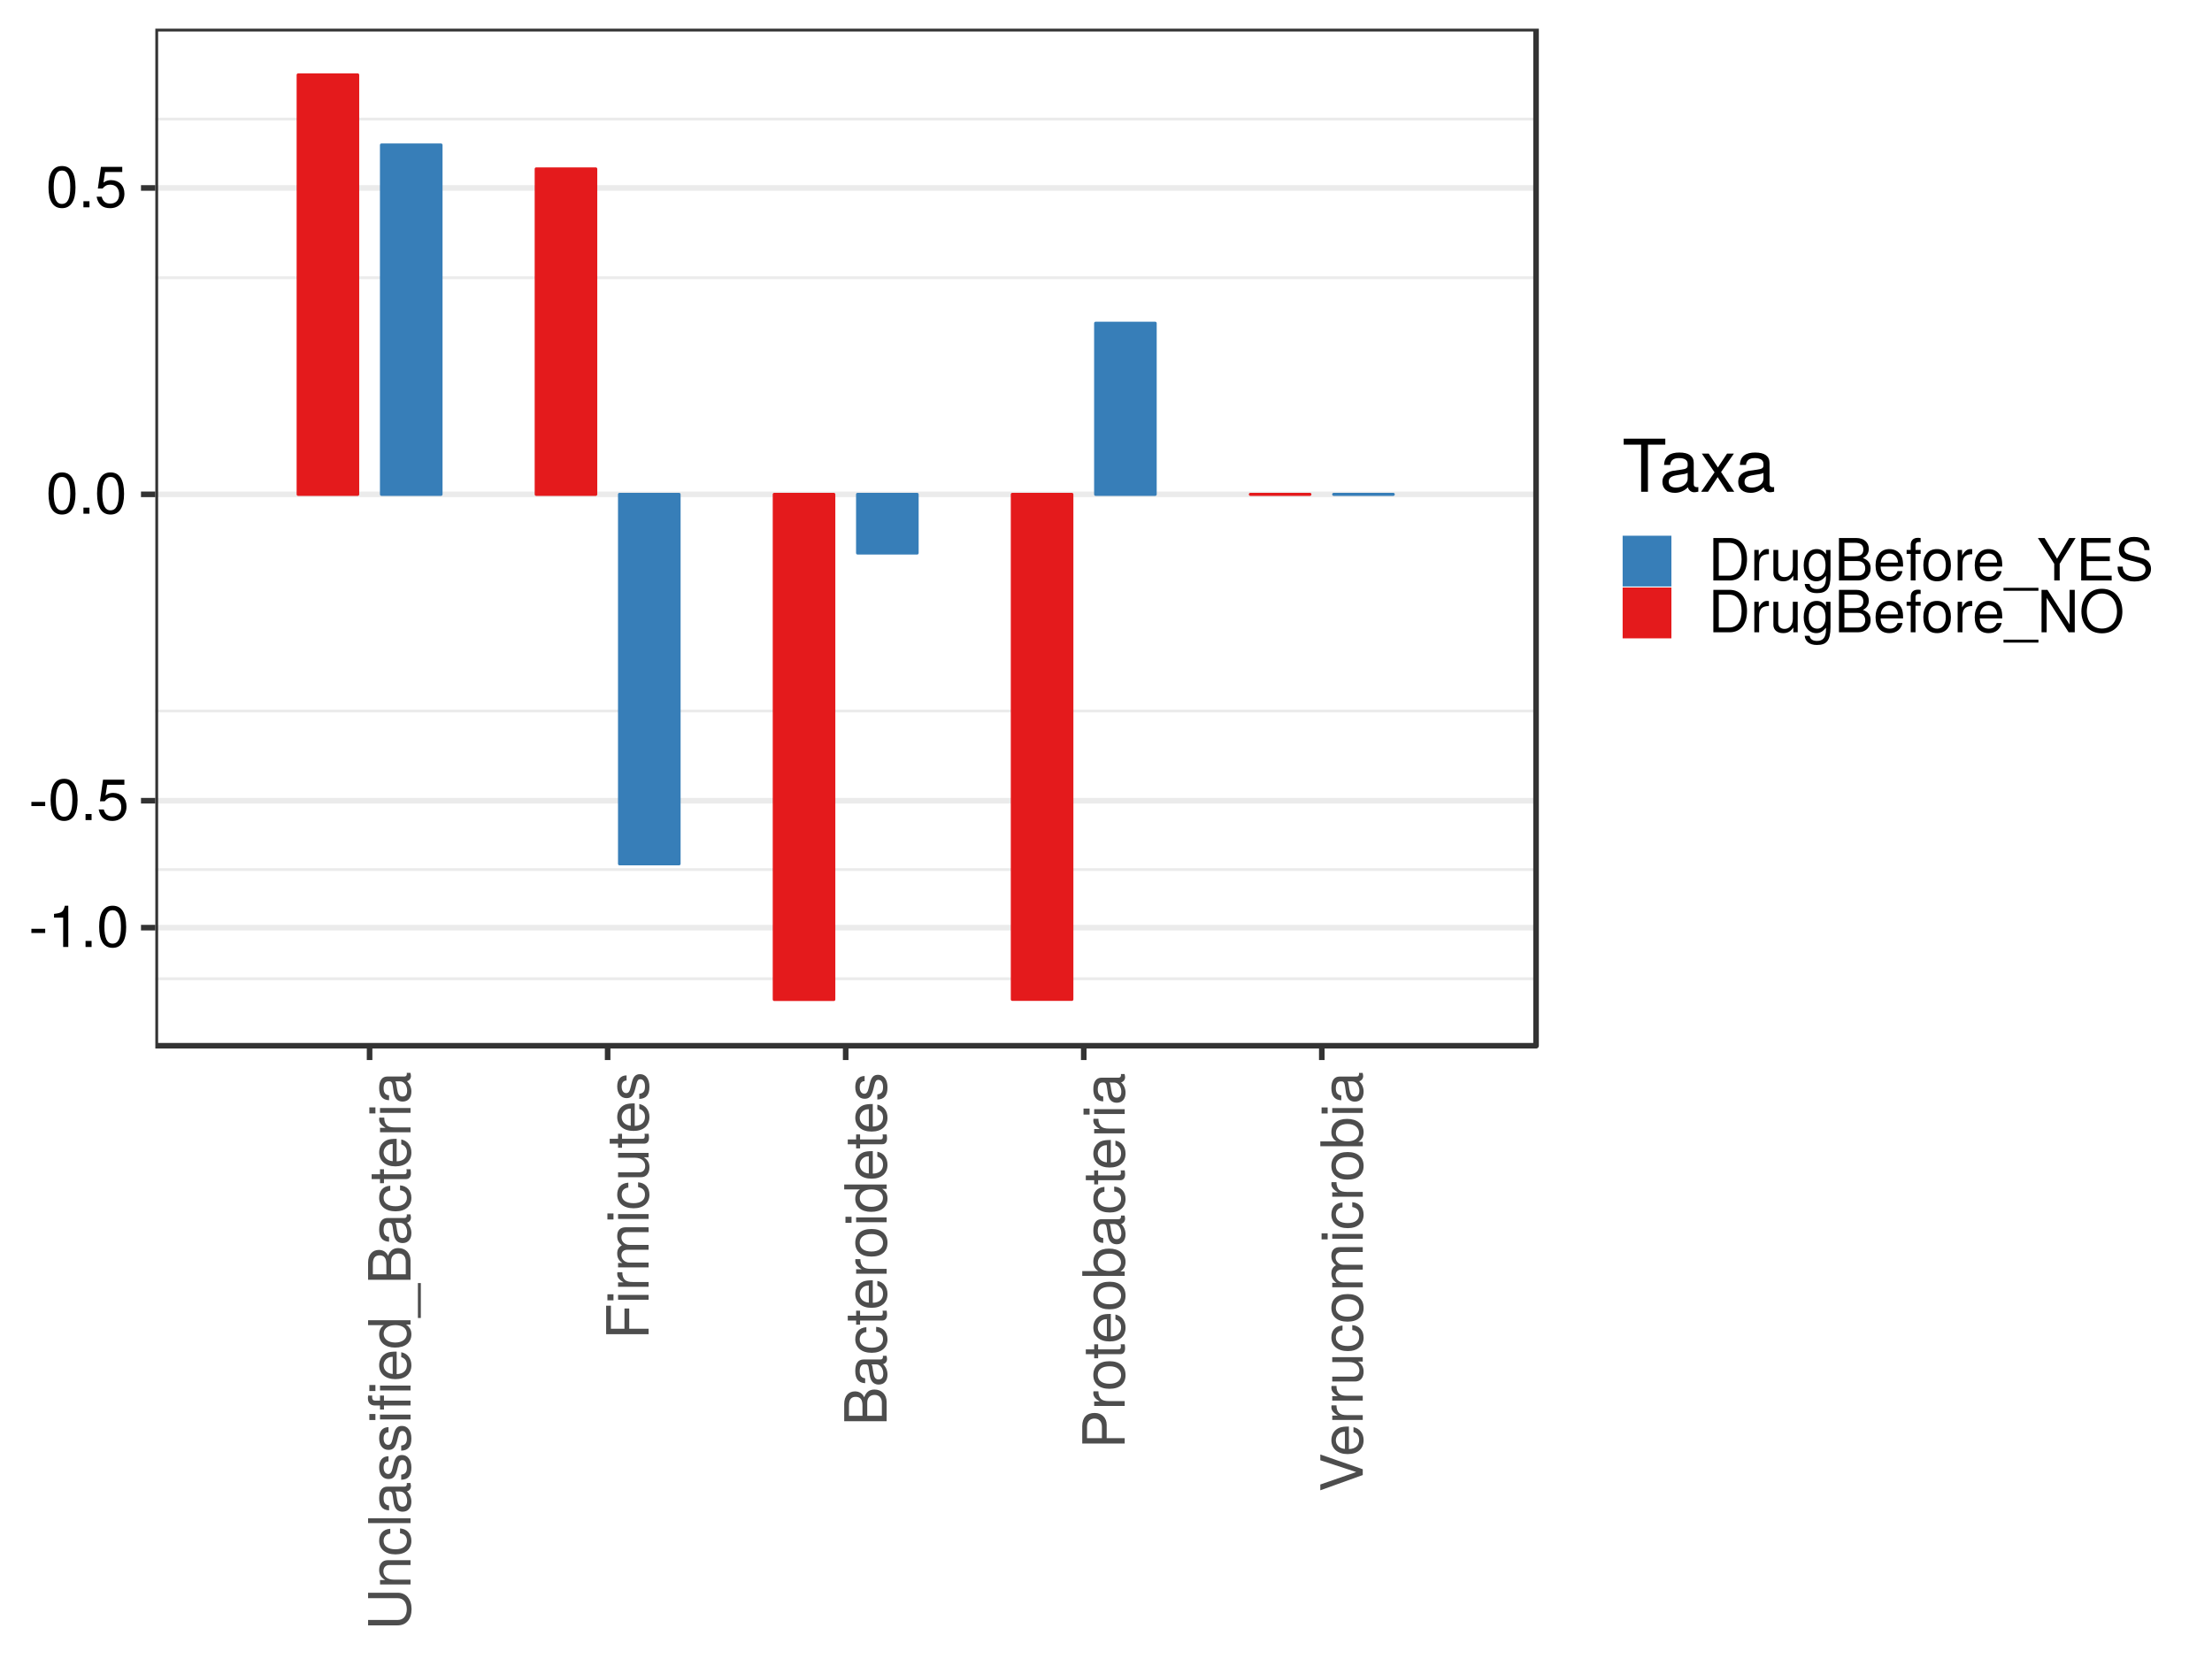 <?xml version="1.0" encoding="UTF-8"?>
<svg xmlns="http://www.w3.org/2000/svg" xmlns:xlink="http://www.w3.org/1999/xlink" width="768pt" height="576pt" viewBox="0 0 768 576" version="1.1">
<defs>
<g>
<symbol overflow="visible" id="glyph0-0">
<path style="stroke:none;" d=""/>
</symbol>
<symbol overflow="visible" id="glyph0-1">
<path style="stroke:none;" d="M 5.734 -4.859 L 5.734 -6.312 L 0.938 -6.312 L 0.938 -4.859 Z M 5.734 -4.859 "/>
</symbol>
<symbol overflow="visible" id="glyph0-2">
<path style="stroke:none;" d="M 7.016 0 L 7.016 -14.328 L 5.844 -14.328 C 5.219 -12.125 4.812 -11.828 2.062 -11.484 L 2.062 -10.203 L 5.234 -10.203 L 5.234 0 Z M 7.016 0 "/>
</symbol>
<symbol overflow="visible" id="glyph0-3">
<path style="stroke:none;" d="M 3.859 0 L 3.859 -2.109 L 1.766 -2.109 L 1.766 0 Z M 3.859 0 "/>
</symbol>
<symbol overflow="visible" id="glyph0-4">
<path style="stroke:none;" d="M 10.25 -6.891 C 10.25 -11.875 8.672 -14.328 5.562 -14.328 C 2.469 -14.328 0.875 -11.828 0.875 -7.016 C 0.875 -2.188 2.484 0.297 5.562 0.297 C 8.594 0.297 10.25 -2.188 10.25 -6.891 Z M 8.438 -7.062 C 8.438 -3 7.5 -1.172 5.516 -1.172 C 3.641 -1.172 2.688 -3.078 2.688 -7 C 2.688 -10.922 3.641 -12.766 5.562 -12.766 C 7.484 -12.766 8.438 -10.891 8.438 -7.062 Z M 8.438 -7.062 "/>
</symbol>
<symbol overflow="visible" id="glyph0-5">
<path style="stroke:none;" d="M 10.375 -4.75 C 10.375 -7.578 8.484 -9.438 5.734 -9.438 C 4.734 -9.438 3.922 -9.172 3.094 -8.578 L 3.656 -12.266 L 9.625 -12.266 L 9.625 -14.031 L 2.219 -14.031 L 1.156 -6.531 L 2.797 -6.531 C 3.625 -7.516 4.312 -7.859 5.422 -7.859 C 7.344 -7.859 8.547 -6.625 8.547 -4.516 C 8.547 -2.453 7.359 -1.281 5.422 -1.281 C 3.859 -1.281 2.906 -2.062 2.484 -3.688 L 0.703 -3.688 C 1.297 -0.828 2.906 0.297 5.453 0.297 C 8.344 0.297 10.375 -1.719 10.375 -4.75 Z M 10.375 -4.75 "/>
</symbol>
<symbol overflow="visible" id="glyph0-6">
<path style="stroke:none;" d="M 13.484 -7.375 C 13.484 -11.953 11.219 -14.734 7.484 -14.734 L 1.797 -14.734 L 1.797 0 L 7.484 0 C 11.203 0 13.484 -2.797 13.484 -7.375 Z M 11.609 -7.359 C 11.609 -3.641 10.062 -1.656 7.156 -1.656 L 3.688 -1.656 L 3.688 -13.078 L 7.156 -13.078 C 10.062 -13.078 11.609 -11.125 11.609 -7.359 Z M 11.609 -7.359 "/>
</symbol>
<symbol overflow="visible" id="glyph0-7">
<path style="stroke:none;" d="M 6.484 -9.125 L 6.484 -10.844 C 6.203 -10.875 6.062 -10.891 5.844 -10.891 C 4.75 -10.891 3.922 -10.25 2.953 -8.672 L 2.953 -10.594 L 1.422 -10.594 L 1.422 0 L 3.094 0 L 3.094 -5.5 C 3.094 -7.891 3.875 -9.078 6.484 -9.125 Z M 6.484 -9.125 "/>
</symbol>
<symbol overflow="visible" id="glyph0-8">
<path style="stroke:none;" d="M 9.75 0 L 9.75 -10.594 L 8.062 -10.594 L 8.062 -4.75 C 8.062 -2.594 6.938 -1.172 5.172 -1.172 C 3.844 -1.172 3 -1.984 3 -3.25 L 3 -10.594 L 1.312 -10.594 L 1.312 -2.594 C 1.312 -0.828 2.625 0.297 4.688 0.297 C 6.25 0.297 7.234 -0.25 8.234 -1.641 L 8.234 0 Z M 9.75 0 "/>
</symbol>
<symbol overflow="visible" id="glyph0-9">
<path style="stroke:none;" d="M 9.891 -1.734 L 9.891 -10.594 L 8.328 -10.594 L 8.328 -9.062 C 7.484 -10.312 6.453 -10.891 5.094 -10.891 C 2.406 -10.891 0.594 -8.641 0.594 -5.203 C 0.594 -1.859 2.469 0.297 4.953 0.297 C 6.281 0.297 7.219 -0.266 8.328 -1.594 L 8.328 -0.891 C 8.328 1.922 7.172 3 5.219 3 C 3.875 3 2.844 2.5 2.656 1.219 L 0.938 1.219 C 1.109 3.219 2.672 4.406 5.156 4.406 C 8.469 4.406 9.891 2.938 9.891 -1.734 Z M 8.172 -5.234 C 8.172 -2.703 7.078 -1.25 5.297 -1.25 C 3.453 -1.25 2.344 -2.734 2.344 -5.297 C 2.344 -7.844 3.484 -9.344 5.281 -9.344 C 7.094 -9.344 8.172 -7.797 8.172 -5.234 Z M 8.172 -5.234 "/>
</symbol>
<symbol overflow="visible" id="glyph0-10">
<path style="stroke:none;" d="M 12.594 -4.203 C 12.594 -5.984 11.781 -7.062 9.906 -7.781 C 11.234 -8.406 11.953 -9.5 11.953 -11 C 11.953 -13.141 10.375 -14.734 7.578 -14.734 L 1.594 -14.734 L 1.594 0 L 8.25 0 C 10.891 0 12.594 -1.781 12.594 -4.203 Z M 10.062 -10.734 C 10.062 -9.234 9.203 -8.391 7.109 -8.391 L 3.484 -8.391 L 3.484 -13.078 L 7.109 -13.078 C 9.203 -13.078 10.062 -12.234 10.062 -10.734 Z M 10.719 -4.188 C 10.719 -2.766 9.844 -1.656 8.062 -1.656 L 3.484 -1.656 L 3.484 -6.734 L 8.062 -6.734 C 9.844 -6.734 10.719 -5.625 10.719 -4.188 Z M 10.719 -4.188 "/>
</symbol>
<symbol overflow="visible" id="glyph0-11">
<path style="stroke:none;" d="M 10.375 -4.812 C 10.375 -6.344 10.25 -7.312 9.953 -8.109 C 9.266 -9.844 7.641 -10.891 5.656 -10.891 C 2.703 -10.891 0.812 -8.719 0.812 -5.234 C 0.812 -1.766 2.656 0.297 5.625 0.297 C 8.047 0.297 9.719 -1.078 10.156 -3.219 L 8.453 -3.219 C 7.984 -1.812 7.031 -1.25 5.688 -1.25 C 3.922 -1.25 2.609 -2.391 2.562 -4.812 Z M 8.578 -6.312 C 8.578 -6.312 8.578 -6.234 8.547 -6.188 L 2.609 -6.188 C 2.75 -8.062 3.938 -9.344 5.641 -9.344 C 7.297 -9.344 8.578 -7.969 8.578 -6.312 Z M 8.578 -6.312 "/>
</symbol>
<symbol overflow="visible" id="glyph0-12">
<path style="stroke:none;" d="M 5.219 -9.219 L 5.219 -10.594 L 3.453 -10.594 L 3.453 -12.25 C 3.453 -12.953 3.859 -13.328 4.625 -13.328 C 4.766 -13.328 4.828 -13.328 5.219 -13.297 L 5.219 -14.703 C 4.828 -14.781 4.609 -14.797 4.266 -14.797 C 2.703 -14.797 1.781 -13.906 1.781 -12.391 L 1.781 -10.594 L 0.359 -10.594 L 0.359 -9.219 L 1.781 -9.219 L 1.781 0 L 3.453 0 L 3.453 -9.219 Z M 5.219 -9.219 "/>
</symbol>
<symbol overflow="visible" id="glyph0-13">
<path style="stroke:none;" d="M 10.312 -5.219 C 10.312 -8.875 8.547 -10.891 5.5 -10.891 C 2.531 -10.891 0.734 -8.859 0.734 -5.297 C 0.734 -1.734 2.5 0.297 5.516 0.297 C 8.484 0.297 10.312 -1.734 10.312 -5.219 Z M 8.547 -5.234 C 8.547 -2.75 7.375 -1.25 5.516 -1.25 C 3.641 -1.25 2.484 -2.734 2.484 -5.297 C 2.484 -7.844 3.641 -9.344 5.516 -9.344 C 7.422 -9.344 8.547 -7.859 8.547 -5.234 Z M 8.547 -5.234 "/>
</symbol>
<symbol overflow="visible" id="glyph0-14">
<path style="stroke:none;" d="M 11.688 3.578 L 11.688 2.562 L -0.438 2.562 L -0.438 3.578 Z M 11.688 3.578 "/>
</symbol>
<symbol overflow="visible" id="glyph0-15">
<path style="stroke:none;" d="M 13.359 -14.734 L 11.125 -14.734 L 6.922 -7.562 L 2.594 -14.734 L 0.266 -14.734 L 5.938 -5.781 L 5.938 0 L 7.828 0 L 7.828 -5.781 Z M 13.359 -14.734 "/>
</symbol>
<symbol overflow="visible" id="glyph0-16">
<path style="stroke:none;" d="M 12.391 0 L 12.391 -1.656 L 3.703 -1.656 L 3.703 -6.719 L 11.734 -6.719 L 11.734 -8.375 L 3.703 -8.375 L 3.703 -13.078 L 12.031 -13.078 L 12.031 -14.734 L 1.812 -14.734 L 1.812 0 Z M 12.391 0 "/>
</symbol>
<symbol overflow="visible" id="glyph0-17">
<path style="stroke:none;" d="M 12.562 -4.047 C 12.562 -5.859 11.422 -7.203 9.422 -7.75 L 5.719 -8.734 C 3.938 -9.203 3.297 -9.781 3.297 -10.922 C 3.297 -12.422 4.609 -13.531 6.594 -13.531 C 8.938 -13.531 10.266 -12.453 10.266 -10.531 L 12.047 -10.531 C 12.047 -13.422 10.047 -15.109 6.656 -15.109 C 3.422 -15.109 1.422 -13.328 1.422 -10.656 C 1.422 -8.859 2.359 -7.719 4.312 -7.219 L 7.969 -6.25 C 9.828 -5.766 10.672 -5.016 10.672 -3.859 C 10.672 -2.25 9.469 -1.297 6.922 -1.297 C 4.125 -1.297 2.75 -2.688 2.75 -4.797 L 0.969 -4.797 C 0.969 -1.312 3.312 0.359 6.797 0.359 C 10.531 0.359 12.562 -1.422 12.562 -4.047 Z M 12.562 -4.047 "/>
</symbol>
<symbol overflow="visible" id="glyph0-18">
<path style="stroke:none;" d="M 13.062 0 L 13.062 -14.734 L 11.281 -14.734 L 11.281 -2.688 L 3.578 -14.734 L 1.531 -14.734 L 1.531 0 L 3.312 0 L 3.312 -11.953 L 10.938 0 Z M 13.062 0 "/>
</symbol>
<symbol overflow="visible" id="glyph0-19">
<path style="stroke:none;" d="M 15 -7.141 C 15 -11.891 12.188 -15.109 7.859 -15.109 C 3.641 -15.109 0.766 -11.875 0.766 -7.266 C 0.766 -2.656 3.641 0.359 7.891 0.359 C 12.219 0.359 15 -2.812 15 -7.141 Z M 13.125 -7.172 C 13.125 -3.625 11 -1.297 7.891 -1.297 C 4.75 -1.297 2.656 -3.625 2.656 -7.266 C 2.656 -10.891 4.75 -13.453 7.859 -13.453 C 11.062 -13.453 13.125 -10.891 13.125 -7.172 Z M 13.125 -7.172 "/>
</symbol>
<symbol overflow="visible" id="glyph1-0">
<path style="stroke:none;" d=""/>
</symbol>
<symbol overflow="visible" id="glyph1-1">
<path style="stroke:none;" d="M -4.484 -13.047 L -14.734 -13.047 L -14.734 -11.156 L -4.484 -11.156 C -2.5 -11.156 -1.297 -9.719 -1.297 -7.359 C -1.297 -5.156 -2.344 -3.594 -4.484 -3.594 L -14.734 -3.594 L -14.734 -1.719 L -4.484 -1.719 C -1.5 -1.719 0.359 -3.859 0.359 -7.359 C 0.359 -10.812 -1.531 -13.047 -4.484 -13.047 Z M -4.484 -13.047 "/>
</symbol>
<symbol overflow="visible" id="glyph1-2">
<path style="stroke:none;" d="M 0 -9.844 L -8 -9.844 C -9.766 -9.844 -10.891 -8.531 -10.891 -6.484 C -10.891 -4.906 -10.297 -3.906 -8.812 -2.969 L -10.594 -2.969 L -10.594 -1.422 L 0 -1.422 L 0 -3.094 L -5.844 -3.094 C -8 -3.094 -9.422 -4.266 -9.422 -5.984 C -9.422 -7.312 -8.609 -8.172 -7.344 -8.172 L 0 -8.172 Z M 0 -9.844 "/>
</symbol>
<symbol overflow="visible" id="glyph1-3">
<path style="stroke:none;" d="M -3.641 -9.641 L -3.641 -7.953 C -1.938 -7.656 -1.25 -6.797 -1.25 -5.359 C -1.25 -3.5 -2.688 -2.391 -5.203 -2.391 C -7.844 -2.391 -9.344 -3.484 -9.344 -5.312 C -9.344 -6.734 -8.516 -7.625 -7.031 -7.828 L -7.031 -9.516 C -9.625 -9.328 -10.891 -7.703 -10.891 -5.344 C -10.891 -2.484 -8.719 -0.625 -5.203 -0.625 C -1.781 -0.625 0.297 -2.453 0.297 -5.312 C 0.297 -7.844 -1.219 -9.438 -3.641 -9.641 Z M -3.641 -9.641 "/>
</symbol>
<symbol overflow="visible" id="glyph1-4">
<path style="stroke:none;" d="M 0 -3.047 L -14.734 -3.047 L -14.734 -1.375 L 0 -1.375 Z M 0 -3.047 "/>
</symbol>
<symbol overflow="visible" id="glyph1-5">
<path style="stroke:none;" d="M -0.047 -10.812 L -1.312 -10.812 C -1.281 -10.641 -1.281 -10.547 -1.281 -10.453 C -1.281 -9.859 -1.578 -9.547 -2.109 -9.547 L -8 -9.547 C -9.891 -9.547 -10.891 -8.172 -10.891 -5.562 C -10.891 -3 -9.906 -1.422 -7.453 -1.312 L -7.453 -3.016 C -8.75 -3.156 -9.344 -3.922 -9.344 -5.5 C -9.344 -7.016 -8.781 -7.859 -7.766 -7.859 L -7.312 -7.859 C -6.609 -7.859 -6.312 -7.438 -6.141 -6.109 C -5.844 -3.719 -5.766 -3.359 -5.5 -2.703 C -5 -1.469 -4.047 -0.844 -2.75 -0.844 C -0.828 -0.844 0.297 -2.188 0.297 -4.328 C 0.297 -5.688 -0.266 -7 -1.25 -7.922 C -0.438 -8.109 0.141 -8.828 0.141 -9.672 C 0.141 -10.016 0.094 -10.266 -0.047 -10.812 Z M -3.656 -7.859 C -2.141 -7.859 -1.172 -6.328 -1.172 -4.688 C -1.172 -3.375 -1.641 -2.609 -2.797 -2.609 C -3.906 -2.609 -4.391 -3.359 -4.656 -5.156 C -4.891 -6.938 -4.969 -7.297 -5.234 -7.859 Z M -3.656 -7.859 "/>
</symbol>
<symbol overflow="visible" id="glyph1-6">
<path style="stroke:none;" d="M -2.969 -9.281 C -4.547 -9.281 -5.344 -8.391 -5.844 -6.281 L -6.234 -4.672 C -6.547 -3.297 -7 -2.703 -7.75 -2.703 C -8.719 -2.703 -9.344 -3.578 -9.344 -4.953 C -9.344 -6.312 -8.75 -7.031 -7.641 -7.078 L -7.641 -8.859 C -9.719 -8.828 -10.891 -7.453 -10.891 -5.016 C -10.891 -2.547 -9.625 -0.953 -7.656 -0.953 C -6 -0.953 -5.219 -1.797 -4.609 -4.312 L -4.219 -5.891 C -3.938 -7.062 -3.594 -7.516 -2.828 -7.516 C -1.844 -7.516 -1.25 -6.531 -1.25 -5.062 C -1.25 -3.531 -1.625 -2.688 -3.234 -2.469 L -3.234 -0.688 C -0.781 -0.766 0.297 -2.141 0.297 -4.906 C 0.297 -7.578 -0.938 -9.281 -2.969 -9.281 Z M -2.969 -9.281 "/>
</symbol>
<symbol overflow="visible" id="glyph1-7">
<path style="stroke:none;" d="M 0 -3.094 L -10.594 -3.094 L -10.594 -1.422 L 0 -1.422 Z M -12.188 -3.312 L -14.297 -3.312 L -14.297 -1.219 L -12.188 -1.219 Z M -12.188 -3.312 "/>
</symbol>
<symbol overflow="visible" id="glyph1-8">
<path style="stroke:none;" d="M -9.219 -5.219 L -10.594 -5.219 L -10.594 -3.453 L -12.25 -3.453 C -12.953 -3.453 -13.328 -3.859 -13.328 -4.625 C -13.328 -4.766 -13.328 -4.828 -13.297 -5.219 L -14.703 -5.219 C -14.781 -4.828 -14.797 -4.609 -14.797 -4.266 C -14.797 -2.703 -13.906 -1.781 -12.391 -1.781 L -10.594 -1.781 L -10.594 -0.359 L -9.219 -0.359 L -9.219 -1.781 L 0 -1.781 L 0 -3.453 L -9.219 -3.453 Z M 0 -8.672 L -10.594 -8.672 L -10.594 -7 L 0 -7 Z M -12.188 -8.891 L -14.297 -8.891 L -14.297 -6.797 L -12.188 -6.797 Z M -12.188 -8.891 "/>
</symbol>
<symbol overflow="visible" id="glyph1-9">
<path style="stroke:none;" d="M -4.812 -10.375 C -6.344 -10.375 -7.312 -10.25 -8.109 -9.953 C -9.844 -9.266 -10.891 -7.641 -10.891 -5.656 C -10.891 -2.703 -8.719 -0.812 -5.234 -0.812 C -1.766 -0.812 0.297 -2.656 0.297 -5.625 C 0.297 -8.047 -1.078 -9.719 -3.219 -10.156 L -3.219 -8.453 C -1.812 -7.984 -1.25 -7.031 -1.25 -5.688 C -1.25 -3.922 -2.391 -2.609 -4.812 -2.562 Z M -6.312 -8.578 C -6.312 -8.578 -6.234 -8.578 -6.188 -8.547 L -6.188 -2.609 C -8.062 -2.75 -9.344 -3.938 -9.344 -5.641 C -9.344 -7.297 -7.969 -8.578 -6.312 -8.578 Z M -6.312 -8.578 "/>
</symbol>
<symbol overflow="visible" id="glyph1-10">
<path style="stroke:none;" d="M 0 -10.016 L -14.734 -10.016 L -14.734 -8.328 L -9.266 -8.328 C -10.328 -7.625 -10.891 -6.484 -10.891 -5.078 C -10.891 -2.328 -8.781 -0.531 -5.391 -0.531 C -1.812 -0.531 0.297 -2.281 0.297 -5.141 C 0.297 -6.594 -0.25 -7.609 -1.562 -8.516 L 0 -8.516 Z M -5.25 -8.328 C -2.812 -8.328 -1.281 -7.156 -1.281 -5.375 C -1.281 -3.516 -2.828 -2.281 -5.297 -2.281 C -7.766 -2.281 -9.328 -3.516 -9.328 -5.359 C -9.328 -7.172 -7.703 -8.328 -5.25 -8.328 Z M -5.25 -8.328 "/>
</symbol>
<symbol overflow="visible" id="glyph1-11">
<path style="stroke:none;" d="M 3.578 -11.688 L 2.562 -11.688 L 2.562 0.438 L 3.578 0.438 Z M 3.578 -11.688 "/>
</symbol>
<symbol overflow="visible" id="glyph1-12">
<path style="stroke:none;" d="M -4.203 -12.594 C -5.984 -12.594 -7.062 -11.781 -7.781 -9.906 C -8.406 -11.234 -9.5 -11.953 -11 -11.953 C -13.141 -11.953 -14.734 -10.375 -14.734 -7.578 L -14.734 -1.594 L 0 -1.594 L 0 -8.25 C 0 -10.891 -1.781 -12.594 -4.203 -12.594 Z M -10.734 -10.062 C -9.234 -10.062 -8.391 -9.203 -8.391 -7.109 L -8.391 -3.484 L -13.078 -3.484 L -13.078 -7.109 C -13.078 -9.203 -12.234 -10.062 -10.734 -10.062 Z M -4.188 -10.719 C -2.766 -10.719 -1.656 -9.844 -1.656 -8.062 L -1.656 -3.484 L -6.734 -3.484 L -6.734 -8.062 C -6.734 -9.844 -5.625 -10.719 -4.188 -10.719 Z M -4.188 -10.719 "/>
</symbol>
<symbol overflow="visible" id="glyph1-13">
<path style="stroke:none;" d="M 0 -5.141 L -1.422 -5.141 C -1.359 -4.906 -1.328 -4.656 -1.328 -4.328 C -1.328 -3.594 -1.531 -3.391 -2.281 -3.391 L -9.219 -3.391 L -9.219 -5.141 L -10.594 -5.141 L -10.594 -3.391 L -13.5 -3.391 L -13.5 -1.719 L -10.594 -1.719 L -10.594 -0.281 L -9.219 -0.281 L -9.219 -1.719 L -1.531 -1.719 C -0.469 -1.719 0.141 -2.453 0.141 -3.766 C 0.141 -4.172 0.094 -4.562 0 -5.141 Z M 0 -5.141 "/>
</symbol>
<symbol overflow="visible" id="glyph1-14">
<path style="stroke:none;" d="M -9.125 -6.484 L -10.844 -6.484 C -10.875 -6.203 -10.891 -6.062 -10.891 -5.844 C -10.891 -4.75 -10.25 -3.922 -8.672 -2.953 L -10.594 -2.953 L -10.594 -1.422 L 0 -1.422 L 0 -3.094 L -5.5 -3.094 C -7.891 -3.094 -9.078 -3.875 -9.125 -6.484 Z M -9.125 -6.484 "/>
</symbol>
<symbol overflow="visible" id="glyph1-15">
<path style="stroke:none;" d="M -13.078 -11.703 L -14.734 -11.703 L -14.734 -1.812 L 0 -1.812 L 0 -3.703 L -6.719 -3.703 L -6.719 -10.734 L -8.375 -10.734 L -8.375 -3.703 L -13.078 -3.703 Z M -13.078 -11.703 "/>
</symbol>
<symbol overflow="visible" id="glyph1-16">
<path style="stroke:none;" d="M 0 -15.359 L -7.953 -15.359 C -9.844 -15.359 -10.891 -14.312 -10.891 -12.328 C -10.891 -10.922 -10.469 -10.062 -9.281 -9.078 C -10.406 -8.453 -10.891 -7.609 -10.891 -6.234 C -10.891 -4.812 -10.375 -3.875 -9.094 -2.969 L -10.594 -2.969 L -10.594 -1.438 L 0 -1.438 L 0 -3.109 L -6.656 -3.109 C -8.188 -3.109 -9.422 -4.219 -9.422 -5.594 C -9.422 -6.859 -8.656 -7.562 -7.297 -7.562 L 0 -7.562 L 0 -9.234 L -6.656 -9.234 C -8.188 -9.234 -9.422 -10.375 -9.422 -11.75 C -9.422 -12.984 -8.641 -13.688 -7.297 -13.688 L 0 -13.688 Z M 0 -15.359 "/>
</symbol>
<symbol overflow="visible" id="glyph1-17">
<path style="stroke:none;" d="M 0 -9.75 L -10.594 -9.75 L -10.594 -8.062 L -4.75 -8.062 C -2.594 -8.062 -1.172 -6.938 -1.172 -5.172 C -1.172 -3.844 -1.984 -3 -3.25 -3 L -10.594 -3 L -10.594 -1.312 L -2.594 -1.312 C -0.828 -1.312 0.297 -2.625 0.297 -4.688 C 0.297 -6.25 -0.25 -7.234 -1.641 -8.234 L 0 -8.234 Z M 0 -9.75 "/>
</symbol>
<symbol overflow="visible" id="glyph1-18">
<path style="stroke:none;" d="M -5.219 -10.312 C -8.875 -10.312 -10.891 -8.547 -10.891 -5.5 C -10.891 -2.531 -8.859 -0.734 -5.297 -0.734 C -1.734 -0.734 0.297 -2.5 0.297 -5.516 C 0.297 -8.484 -1.734 -10.312 -5.219 -10.312 Z M -5.234 -8.547 C -2.75 -8.547 -1.25 -7.375 -1.25 -5.516 C -1.25 -3.641 -2.734 -2.484 -5.297 -2.484 C -7.844 -2.484 -9.344 -3.641 -9.344 -5.516 C -9.344 -7.422 -7.859 -8.547 -5.234 -8.547 Z M -5.234 -8.547 "/>
</symbol>
<symbol overflow="visible" id="glyph1-19">
<path style="stroke:none;" d="M -10.406 -12.469 C -13.188 -12.469 -14.734 -10.844 -14.734 -7.922 L -14.734 -1.844 L 0 -1.844 L 0 -3.719 L -6.25 -3.719 L -6.25 -8.344 C -6.25 -10.781 -7.969 -12.469 -10.406 -12.469 Z M -10.5 -10.516 C -8.875 -10.516 -7.906 -9.438 -7.906 -7.641 L -7.906 -3.719 L -13.078 -3.719 L -13.078 -7.641 C -13.078 -9.438 -12.109 -10.516 -10.5 -10.516 Z M -10.5 -10.516 "/>
</symbol>
<symbol overflow="visible" id="glyph1-20">
<path style="stroke:none;" d="M -5.422 -10.578 C -8.859 -10.578 -10.891 -8.828 -10.891 -6.047 C -10.891 -4.594 -10.359 -3.562 -9.156 -2.766 L -14.734 -2.766 L -14.734 -1.094 L 0 -1.094 L 0 -2.609 L -1.516 -2.609 C -0.281 -3.422 0.297 -4.484 0.297 -5.969 C 0.297 -8.75 -1.984 -10.578 -5.422 -10.578 Z M -5.312 -8.812 C -2.906 -8.812 -1.281 -7.562 -1.281 -5.719 C -1.281 -3.938 -2.891 -2.766 -5.297 -2.766 C -7.781 -2.766 -9.406 -3.938 -9.328 -5.719 C -9.328 -7.609 -7.688 -8.812 -5.312 -8.812 Z M -5.312 -8.812 "/>
</symbol>
<symbol overflow="visible" id="glyph1-21">
<path style="stroke:none;" d="M -14.734 -13.047 L -14.734 -11.047 L -2.266 -6.953 L -14.734 -2.625 L -14.734 -0.609 L 0 -5.906 L 0 -7.922 Z M -14.734 -13.047 "/>
</symbol>
<symbol overflow="visible" id="glyph2-0">
<path style="stroke:none;" d=""/>
</symbol>
<symbol overflow="visible" id="glyph2-1">
<path style="stroke:none;" d="M 14.984 -16.359 L 14.984 -18.438 L 0.531 -18.438 L 0.531 -16.359 L 6.594 -16.359 L 6.594 0 L 8.953 0 L 8.953 -16.359 Z M 14.984 -16.359 "/>
</symbol>
<symbol overflow="visible" id="glyph2-2">
<path style="stroke:none;" d="M 13.531 -0.047 L 13.531 -1.641 C 13.297 -1.594 13.203 -1.594 13.078 -1.594 C 12.344 -1.594 11.938 -1.969 11.938 -2.625 L 11.938 -10.016 C 11.938 -12.359 10.219 -13.625 6.953 -13.625 C 3.734 -13.625 1.766 -12.391 1.641 -9.328 L 3.766 -9.328 C 3.938 -10.953 4.906 -11.688 6.875 -11.688 C 8.766 -11.688 9.828 -10.969 9.828 -9.703 L 9.828 -9.156 C 9.828 -8.266 9.297 -7.891 7.641 -7.688 C 4.656 -7.312 4.203 -7.203 3.391 -6.875 C 1.844 -6.25 1.062 -5.062 1.062 -3.438 C 1.062 -1.031 2.734 0.375 5.406 0.375 C 7.109 0.375 8.75 -0.328 9.906 -1.562 C 10.141 -0.562 11.047 0.172 12.078 0.172 C 12.516 0.172 12.844 0.125 13.531 -0.047 Z M 9.828 -4.578 C 9.828 -2.688 7.906 -1.469 5.859 -1.469 C 4.219 -1.469 3.266 -2.047 3.266 -3.484 C 3.266 -4.875 4.203 -5.484 6.453 -5.812 C 8.672 -6.125 9.125 -6.219 9.828 -6.547 Z M 9.828 -4.578 "/>
</symbol>
<symbol overflow="visible" id="glyph2-3">
<path style="stroke:none;" d="M 11.953 0 L 7.375 -6.844 L 11.828 -13.25 L 9.453 -13.25 L 6.266 -8.438 L 3.078 -13.25 L 0.688 -13.25 L 5.109 -6.75 L 0.438 0 L 2.828 0 L 6.188 -5.078 L 9.5 0 Z M 11.953 0 "/>
</symbol>
</g>
<clipPath id="clip1">
  <path d="M 53.93 9.961 L 534 9.961 L 534 364 L 53.93 364 Z M 53.93 9.961 "/>
</clipPath>
<clipPath id="clip2">
  <path d="M 53.93 339 L 534 339 L 534 341 L 53.93 341 Z M 53.93 339 "/>
</clipPath>
<clipPath id="clip3">
  <path d="M 53.93 301 L 534 301 L 534 303 L 53.93 303 Z M 53.93 301 "/>
</clipPath>
<clipPath id="clip4">
  <path d="M 53.93 246 L 534 246 L 534 248 L 53.93 248 Z M 53.93 246 "/>
</clipPath>
<clipPath id="clip5">
  <path d="M 53.93 95 L 534 95 L 534 97 L 53.93 97 Z M 53.93 95 "/>
</clipPath>
<clipPath id="clip6">
  <path d="M 53.93 40 L 534 40 L 534 42 L 53.93 42 Z M 53.93 40 "/>
</clipPath>
<clipPath id="clip7">
  <path d="M 53.93 321 L 534.312 321 L 534.312 324 L 53.93 324 Z M 53.93 321 "/>
</clipPath>
<clipPath id="clip8">
  <path d="M 53.93 277 L 534.312 277 L 534.312 279 L 53.93 279 Z M 53.93 277 "/>
</clipPath>
<clipPath id="clip9">
  <path d="M 53.93 170 L 534.312 170 L 534.312 173 L 53.93 173 Z M 53.93 170 "/>
</clipPath>
<clipPath id="clip10">
  <path d="M 53.93 64 L 534.312 64 L 534.312 67 L 53.93 67 Z M 53.93 64 "/>
</clipPath>
<clipPath id="clip11">
  <path d="M 53.93 9.961 L 534.312 9.961 L 534.312 364.07 L 53.93 364.07 Z M 53.93 9.961 "/>
</clipPath>
</defs>
<g id="surface5939">
<rect x="0" y="0" width="768" height="576" style="fill:rgb(100%,100%,100%);fill-opacity:1;stroke:none;"/>
<rect x="0" y="0" width="768" height="576" style="fill:rgb(100%,100%,100%);fill-opacity:1;stroke:none;"/>
<path style="fill:none;stroke-width:1.94;stroke-linecap:round;stroke-linejoin:round;stroke:rgb(100%,100%,100%);stroke-opacity:1;stroke-miterlimit:10;" d="M 0 576 L 768 576 L 768 0 L 0 0 Z M 0 576 "/>
<g clip-path="url(#clip1)" clip-rule="nonzero">
<path style=" stroke:none;fill-rule:nonzero;fill:rgb(100%,100%,100%);fill-opacity:1;" d="M 53.93 363.07 L 533.312 363.07 L 533.312 9.961 L 53.93 9.961 Z M 53.93 363.07 "/>
</g>
<g clip-path="url(#clip2)" clip-rule="nonzero">
<path style="fill:none;stroke-width:0.97;stroke-linecap:butt;stroke-linejoin:round;stroke:rgb(92.157%,92.157%,92.157%);stroke-opacity:1;stroke-miterlimit:10;" d="M 53.93 339.828 L 533.312 339.828 "/>
</g>
<g clip-path="url(#clip3)" clip-rule="nonzero">
<path style="fill:none;stroke-width:0.97;stroke-linecap:butt;stroke-linejoin:round;stroke:rgb(92.157%,92.157%,92.157%);stroke-opacity:1;stroke-miterlimit:10;" d="M 53.93 301.918 L 533.312 301.918 "/>
</g>
<g clip-path="url(#clip4)" clip-rule="nonzero">
<path style="fill:none;stroke-width:0.97;stroke-linecap:butt;stroke-linejoin:round;stroke:rgb(92.157%,92.157%,92.157%);stroke-opacity:1;stroke-miterlimit:10;" d="M 53.93 246.855 L 533.312 246.855 "/>
</g>
<g clip-path="url(#clip5)" clip-rule="nonzero">
<path style="fill:none;stroke-width:0.97;stroke-linecap:butt;stroke-linejoin:round;stroke:rgb(92.157%,92.157%,92.157%);stroke-opacity:1;stroke-miterlimit:10;" d="M 53.93 96.418 L 533.312 96.418 "/>
</g>
<g clip-path="url(#clip6)" clip-rule="nonzero">
<path style="fill:none;stroke-width:0.97;stroke-linecap:butt;stroke-linejoin:round;stroke:rgb(92.157%,92.157%,92.157%);stroke-opacity:1;stroke-miterlimit:10;" d="M 53.93 41.355 L 533.312 41.355 "/>
</g>
<g clip-path="url(#clip7)" clip-rule="nonzero">
<path style="fill:none;stroke-width:1.94;stroke-linecap:butt;stroke-linejoin:round;stroke:rgb(92.157%,92.157%,92.157%);stroke-opacity:1;stroke-miterlimit:10;" d="M 53.93 322.074 L 533.312 322.074 "/>
</g>
<g clip-path="url(#clip8)" clip-rule="nonzero">
<path style="fill:none;stroke-width:1.94;stroke-linecap:butt;stroke-linejoin:round;stroke:rgb(92.157%,92.157%,92.157%);stroke-opacity:1;stroke-miterlimit:10;" d="M 53.93 278.012 L 533.312 278.012 "/>
</g>
<g clip-path="url(#clip9)" clip-rule="nonzero">
<path style="fill:none;stroke-width:1.94;stroke-linecap:butt;stroke-linejoin:round;stroke:rgb(92.157%,92.157%,92.157%);stroke-opacity:1;stroke-miterlimit:10;" d="M 53.93 171.637 L 533.312 171.637 "/>
</g>
<g clip-path="url(#clip10)" clip-rule="nonzero">
<path style="fill:none;stroke-width:1.94;stroke-linecap:butt;stroke-linejoin:round;stroke:rgb(92.157%,92.157%,92.157%);stroke-opacity:1;stroke-miterlimit:10;" d="M 53.93 65.262 L 533.312 65.262 "/>
</g>
<path style="fill-rule:nonzero;fill:rgb(21.569%,49.412%,72.157%);fill-opacity:1;stroke-width:1.067;stroke-linecap:round;stroke-linejoin:round;stroke:rgb(21.569%,49.412%,72.157%);stroke-opacity:1;stroke-miterlimit:10;" d="M 132.449 50.344 L 153.113 50.344 L 153.113 171.637 L 132.449 171.637 Z M 132.449 50.344 "/>
<path style="fill-rule:nonzero;fill:rgb(89.412%,10.196%,10.98%);fill-opacity:1;stroke-width:1.067;stroke-linecap:round;stroke-linejoin:round;stroke:rgb(89.412%,10.196%,10.98%);stroke-opacity:1;stroke-miterlimit:10;" d="M 103.52 26.012 L 124.184 26.012 L 124.184 171.637 L 103.52 171.637 Z M 103.52 26.012 "/>
<path style="fill-rule:nonzero;fill:rgb(21.569%,49.412%,72.157%);fill-opacity:1;stroke-width:1.067;stroke-linecap:round;stroke-linejoin:round;stroke:rgb(21.569%,49.412%,72.157%);stroke-opacity:1;stroke-miterlimit:10;" d="M 215.102 171.637 L 235.766 171.637 L 235.766 299.914 L 215.102 299.914 Z M 215.102 171.637 "/>
<path style="fill-rule:nonzero;fill:rgb(89.412%,10.196%,10.98%);fill-opacity:1;stroke-width:1.067;stroke-linecap:round;stroke-linejoin:round;stroke:rgb(89.412%,10.196%,10.98%);stroke-opacity:1;stroke-miterlimit:10;" d="M 186.172 58.648 L 206.836 58.648 L 206.836 171.637 L 186.172 171.637 Z M 186.172 58.648 "/>
<path style="fill-rule:nonzero;fill:rgb(21.569%,49.412%,72.157%);fill-opacity:1;stroke-width:1.067;stroke-linecap:round;stroke-linejoin:round;stroke:rgb(21.569%,49.412%,72.157%);stroke-opacity:1;stroke-miterlimit:10;" d="M 297.754 171.637 L 318.418 171.637 L 318.418 192.004 L 297.754 192.004 Z M 297.754 171.637 "/>
<path style="fill-rule:nonzero;fill:rgb(89.412%,10.196%,10.98%);fill-opacity:1;stroke-width:1.067;stroke-linecap:round;stroke-linejoin:round;stroke:rgb(89.412%,10.196%,10.98%);stroke-opacity:1;stroke-miterlimit:10;" d="M 268.824 171.637 L 289.488 171.637 L 289.488 347.02 L 268.824 347.02 Z M 268.824 171.637 "/>
<path style="fill-rule:nonzero;fill:rgb(21.569%,49.412%,72.157%);fill-opacity:1;stroke-width:1.067;stroke-linecap:round;stroke-linejoin:round;stroke:rgb(21.569%,49.412%,72.157%);stroke-opacity:1;stroke-miterlimit:10;" d="M 380.406 112.227 L 401.07 112.227 L 401.07 171.637 L 380.406 171.637 Z M 380.406 112.227 "/>
<path style="fill-rule:nonzero;fill:rgb(89.412%,10.196%,10.98%);fill-opacity:1;stroke-width:1.067;stroke-linecap:round;stroke-linejoin:round;stroke:rgb(89.412%,10.196%,10.98%);stroke-opacity:1;stroke-miterlimit:10;" d="M 351.477 171.637 L 372.141 171.637 L 372.141 346.98 L 351.477 346.98 Z M 351.477 171.637 "/>
<path style="fill:none;stroke-width:1.067;stroke-linecap:round;stroke-linejoin:round;stroke:rgb(21.569%,49.412%,72.157%);stroke-opacity:1;stroke-miterlimit:10;" d="M 463.059 171.637 L 483.723 171.637 Z M 463.059 171.637 "/>
<path style="fill:none;stroke-width:1.067;stroke-linecap:round;stroke-linejoin:round;stroke:rgb(89.412%,10.196%,10.98%);stroke-opacity:1;stroke-miterlimit:10;" d="M 434.129 171.637 L 454.793 171.637 Z M 434.129 171.637 "/>
<g clip-path="url(#clip11)" clip-rule="nonzero">
<path style="fill:none;stroke-width:1.94;stroke-linecap:round;stroke-linejoin:round;stroke:rgb(20%,20%,20%);stroke-opacity:1;stroke-miterlimit:10;" d="M 53.93 363.07 L 533.312 363.07 L 533.312 9.961 L 53.93 9.961 Z M 53.93 363.07 "/>
</g>
<g style="fill:rgb(0%,0%,0%);fill-opacity:1;">
  <use xlink:href="#glyph0-1" x="9.961" y="328.791"/>
  <use xlink:href="#glyph0-2" x="16.693" y="328.791"/>
  <use xlink:href="#glyph0-3" x="27.935" y="328.791"/>
  <use xlink:href="#glyph0-4" x="33.556" y="328.791"/>
</g>
<g style="fill:rgb(0%,0%,0%);fill-opacity:1;">
  <use xlink:href="#glyph0-1" x="9.961" y="284.729"/>
  <use xlink:href="#glyph0-4" x="16.693" y="284.729"/>
  <use xlink:href="#glyph0-3" x="27.935" y="284.729"/>
  <use xlink:href="#glyph0-5" x="33.556" y="284.729"/>
</g>
<g style="fill:rgb(0%,0%,0%);fill-opacity:1;">
  <use xlink:href="#glyph0-4" x="15.961" y="178.354"/>
  <use xlink:href="#glyph0-3" x="27.202" y="178.354"/>
  <use xlink:href="#glyph0-4" x="32.823" y="178.354"/>
</g>
<g style="fill:rgb(0%,0%,0%);fill-opacity:1;">
  <use xlink:href="#glyph0-4" x="15.961" y="71.979"/>
  <use xlink:href="#glyph0-3" x="27.202" y="71.979"/>
  <use xlink:href="#glyph0-5" x="32.823" y="71.979"/>
</g>
<path style="fill:none;stroke-width:1.94;stroke-linecap:butt;stroke-linejoin:round;stroke:rgb(20%,20%,20%);stroke-opacity:1;stroke-miterlimit:10;" d="M 48.949 322.074 L 53.93 322.074 "/>
<path style="fill:none;stroke-width:1.94;stroke-linecap:butt;stroke-linejoin:round;stroke:rgb(20%,20%,20%);stroke-opacity:1;stroke-miterlimit:10;" d="M 48.949 278.012 L 53.93 278.012 "/>
<path style="fill:none;stroke-width:1.94;stroke-linecap:butt;stroke-linejoin:round;stroke:rgb(20%,20%,20%);stroke-opacity:1;stroke-miterlimit:10;" d="M 48.949 171.637 L 53.93 171.637 "/>
<path style="fill:none;stroke-width:1.94;stroke-linecap:butt;stroke-linejoin:round;stroke:rgb(20%,20%,20%);stroke-opacity:1;stroke-miterlimit:10;" d="M 48.949 65.262 L 53.93 65.262 "/>
<path style="fill:none;stroke-width:1.94;stroke-linecap:butt;stroke-linejoin:round;stroke:rgb(20%,20%,20%);stroke-opacity:1;stroke-miterlimit:10;" d="M 128.316 368.051 L 128.316 363.07 "/>
<path style="fill:none;stroke-width:1.94;stroke-linecap:butt;stroke-linejoin:round;stroke:rgb(20%,20%,20%);stroke-opacity:1;stroke-miterlimit:10;" d="M 210.969 368.051 L 210.969 363.07 "/>
<path style="fill:none;stroke-width:1.94;stroke-linecap:butt;stroke-linejoin:round;stroke:rgb(20%,20%,20%);stroke-opacity:1;stroke-miterlimit:10;" d="M 293.621 368.051 L 293.621 363.07 "/>
<path style="fill:none;stroke-width:1.94;stroke-linecap:butt;stroke-linejoin:round;stroke:rgb(20%,20%,20%);stroke-opacity:1;stroke-miterlimit:10;" d="M 376.273 368.051 L 376.273 363.07 "/>
<path style="fill:none;stroke-width:1.94;stroke-linecap:butt;stroke-linejoin:round;stroke:rgb(20%,20%,20%);stroke-opacity:1;stroke-miterlimit:10;" d="M 458.926 368.051 L 458.926 363.07 "/>
<g style="fill:rgb(30.196%,30.196%,30.196%);fill-opacity:1;">
  <use xlink:href="#glyph1-1" x="142.533" y="566.039"/>
  <use xlink:href="#glyph1-2" x="142.533" y="551.543"/>
  <use xlink:href="#glyph1-3" x="142.533" y="540.302"/>
  <use xlink:href="#glyph1-4" x="142.533" y="530.192"/>
  <use xlink:href="#glyph1-5" x="142.533" y="525.704"/>
  <use xlink:href="#glyph1-6" x="142.533" y="514.463"/>
  <use xlink:href="#glyph1-6" x="142.533" y="504.354"/>
  <use xlink:href="#glyph1-7" x="142.533" y="494.244"/>
  <use xlink:href="#glyph1-8" x="142.533" y="489.756"/>
  <use xlink:href="#glyph1-9" x="142.533" y="479.646"/>
  <use xlink:href="#glyph1-10" x="142.533" y="468.405"/>
  <use xlink:href="#glyph1-11" x="142.533" y="457.164"/>
  <use xlink:href="#glyph1-12" x="142.533" y="445.923"/>
  <use xlink:href="#glyph1-5" x="142.533" y="432.437"/>
  <use xlink:href="#glyph1-3" x="142.533" y="421.195"/>
  <use xlink:href="#glyph1-13" x="142.533" y="411.086"/>
  <use xlink:href="#glyph1-9" x="142.533" y="405.769"/>
  <use xlink:href="#glyph1-14" x="142.533" y="394.527"/>
  <use xlink:href="#glyph1-7" x="142.533" y="387.795"/>
  <use xlink:href="#glyph1-5" x="142.533" y="383.307"/>
</g>
<g style="fill:rgb(30.196%,30.196%,30.196%);fill-opacity:1;">
  <use xlink:href="#glyph1-15" x="225.186" y="465.039"/>
  <use xlink:href="#glyph1-7" x="225.186" y="452.686"/>
  <use xlink:href="#glyph1-14" x="225.186" y="448.197"/>
  <use xlink:href="#glyph1-16" x="225.186" y="441.465"/>
  <use xlink:href="#glyph1-7" x="225.186" y="424.622"/>
  <use xlink:href="#glyph1-3" x="225.186" y="420.134"/>
  <use xlink:href="#glyph1-17" x="225.186" y="410.024"/>
  <use xlink:href="#glyph1-13" x="225.186" y="398.783"/>
  <use xlink:href="#glyph1-9" x="225.186" y="393.466"/>
  <use xlink:href="#glyph1-6" x="225.186" y="382.225"/>
</g>
<g style="fill:rgb(30.196%,30.196%,30.196%);fill-opacity:1;">
  <use xlink:href="#glyph1-12" x="307.838" y="495.039"/>
  <use xlink:href="#glyph1-5" x="307.838" y="481.553"/>
  <use xlink:href="#glyph1-3" x="307.838" y="470.312"/>
  <use xlink:href="#glyph1-13" x="307.838" y="460.202"/>
  <use xlink:href="#glyph1-9" x="307.838" y="454.885"/>
  <use xlink:href="#glyph1-14" x="307.838" y="443.644"/>
  <use xlink:href="#glyph1-18" x="307.838" y="437.013"/>
  <use xlink:href="#glyph1-7" x="307.838" y="425.771"/>
  <use xlink:href="#glyph1-10" x="307.838" y="421.283"/>
  <use xlink:href="#glyph1-9" x="307.838" y="410.042"/>
  <use xlink:href="#glyph1-13" x="307.838" y="399.003"/>
  <use xlink:href="#glyph1-9" x="307.838" y="393.686"/>
  <use xlink:href="#glyph1-6" x="307.838" y="382.444"/>
</g>
<g style="fill:rgb(30.196%,30.196%,30.196%);fill-opacity:1;">
  <use xlink:href="#glyph1-19" x="390.49" y="503.039"/>
  <use xlink:href="#glyph1-14" x="390.49" y="489.553"/>
  <use xlink:href="#glyph1-18" x="390.49" y="482.922"/>
  <use xlink:href="#glyph1-13" x="390.49" y="471.883"/>
  <use xlink:href="#glyph1-9" x="390.49" y="466.565"/>
  <use xlink:href="#glyph1-18" x="390.49" y="455.324"/>
  <use xlink:href="#glyph1-20" x="390.49" y="444.083"/>
  <use xlink:href="#glyph1-5" x="390.49" y="432.842"/>
  <use xlink:href="#glyph1-3" x="390.49" y="421.601"/>
  <use xlink:href="#glyph1-13" x="390.49" y="411.491"/>
  <use xlink:href="#glyph1-9" x="390.49" y="406.174"/>
  <use xlink:href="#glyph1-14" x="390.49" y="394.933"/>
  <use xlink:href="#glyph1-7" x="390.49" y="388.2"/>
  <use xlink:href="#glyph1-5" x="390.49" y="383.712"/>
</g>
<g style="fill:rgb(30.196%,30.196%,30.196%);fill-opacity:1;">
  <use xlink:href="#glyph1-21" x="473.143" y="518.039"/>
  <use xlink:href="#glyph1-9" x="473.143" y="505.665"/>
  <use xlink:href="#glyph1-14" x="473.143" y="494.424"/>
  <use xlink:href="#glyph1-14" x="473.143" y="487.691"/>
  <use xlink:href="#glyph1-17" x="473.143" y="480.959"/>
  <use xlink:href="#glyph1-3" x="473.143" y="469.718"/>
  <use xlink:href="#glyph1-18" x="473.143" y="459.608"/>
  <use xlink:href="#glyph1-16" x="473.143" y="448.367"/>
  <use xlink:href="#glyph1-7" x="473.143" y="431.524"/>
  <use xlink:href="#glyph1-3" x="473.143" y="427.036"/>
  <use xlink:href="#glyph1-14" x="473.143" y="416.927"/>
  <use xlink:href="#glyph1-18" x="473.143" y="410.296"/>
  <use xlink:href="#glyph1-20" x="473.143" y="399.055"/>
  <use xlink:href="#glyph1-7" x="473.143" y="387.813"/>
  <use xlink:href="#glyph1-5" x="473.143" y="383.325"/>
</g>
<path style=" stroke:none;fill-rule:nonzero;fill:rgb(100%,100%,100%);fill-opacity:1;" d="M 553.238 231.777 L 758.035 231.777 L 758.035 141.258 L 553.238 141.258 Z M 553.238 231.777 "/>
<g style="fill:rgb(0%,0%,0%);fill-opacity:1;">
  <use xlink:href="#glyph2-1" x="563.203" y="170.741"/>
  <use xlink:href="#glyph2-2" x="576.122" y="170.741"/>
  <use xlink:href="#glyph2-3" x="590.179" y="170.741"/>
  <use xlink:href="#glyph2-2" x="602.44" y="170.741"/>
</g>
<path style=" stroke:none;fill-rule:nonzero;fill:rgb(100%,100%,100%);fill-opacity:1;" d="M 563.203 203.812 L 580.484 203.812 L 580.484 185.812 L 563.203 185.812 Z M 563.203 203.812 "/>
<path style="fill-rule:nonzero;fill:rgb(21.569%,49.412%,72.157%);fill-opacity:1;stroke-width:1.067;stroke-linecap:round;stroke-linejoin:miter;stroke:rgb(21.569%,49.412%,72.157%);stroke-opacity:1;stroke-miterlimit:10;" d="M 563.91 203.105 L 579.773 203.105 L 579.773 186.523 L 563.91 186.523 Z M 563.91 203.105 "/>
<path style=" stroke:none;fill-rule:nonzero;fill:rgb(100%,100%,100%);fill-opacity:1;" d="M 563.203 221.812 L 580.484 221.812 L 580.484 203.812 L 563.203 203.812 Z M 563.203 221.812 "/>
<path style="fill-rule:nonzero;fill:rgb(89.412%,10.196%,10.98%);fill-opacity:1;stroke-width:1.067;stroke-linecap:round;stroke-linejoin:miter;stroke:rgb(89.412%,10.196%,10.98%);stroke-opacity:1;stroke-miterlimit:10;" d="M 563.91 221.105 L 579.773 221.105 L 579.773 204.523 L 563.91 204.523 Z M 563.91 221.105 "/>
<g style="fill:rgb(0%,0%,0%);fill-opacity:1;">
  <use xlink:href="#glyph0-6" x="593.074" y="201.529"/>
  <use xlink:href="#glyph0-7" x="607.672" y="201.529"/>
  <use xlink:href="#glyph0-8" x="614.404" y="201.529"/>
  <use xlink:href="#glyph0-9" x="625.646" y="201.529"/>
  <use xlink:href="#glyph0-10" x="636.887" y="201.529"/>
  <use xlink:href="#glyph0-11" x="650.373" y="201.529"/>
  <use xlink:href="#glyph0-12" x="661.614" y="201.529"/>
  <use xlink:href="#glyph0-13" x="667.033" y="201.529"/>
  <use xlink:href="#glyph0-7" x="678.274" y="201.529"/>
  <use xlink:href="#glyph0-11" x="684.805" y="201.529"/>
  <use xlink:href="#glyph0-14" x="696.046" y="201.529"/>
  <use xlink:href="#glyph0-15" x="707.287" y="201.529"/>
  <use xlink:href="#glyph0-16" x="720.773" y="201.529"/>
  <use xlink:href="#glyph0-17" x="734.26" y="201.529"/>
</g>
<g style="fill:rgb(0%,0%,0%);fill-opacity:1;">
  <use xlink:href="#glyph0-6" x="593.074" y="219.529"/>
  <use xlink:href="#glyph0-7" x="607.672" y="219.529"/>
  <use xlink:href="#glyph0-8" x="614.404" y="219.529"/>
  <use xlink:href="#glyph0-9" x="625.646" y="219.529"/>
  <use xlink:href="#glyph0-10" x="636.887" y="219.529"/>
  <use xlink:href="#glyph0-11" x="650.373" y="219.529"/>
  <use xlink:href="#glyph0-12" x="661.614" y="219.529"/>
  <use xlink:href="#glyph0-13" x="667.033" y="219.529"/>
  <use xlink:href="#glyph0-7" x="678.274" y="219.529"/>
  <use xlink:href="#glyph0-11" x="684.805" y="219.529"/>
  <use xlink:href="#glyph0-14" x="696.046" y="219.529"/>
  <use xlink:href="#glyph0-18" x="707.287" y="219.529"/>
  <use xlink:href="#glyph0-19" x="721.885" y="219.529"/>
</g>
</g>
</svg>

